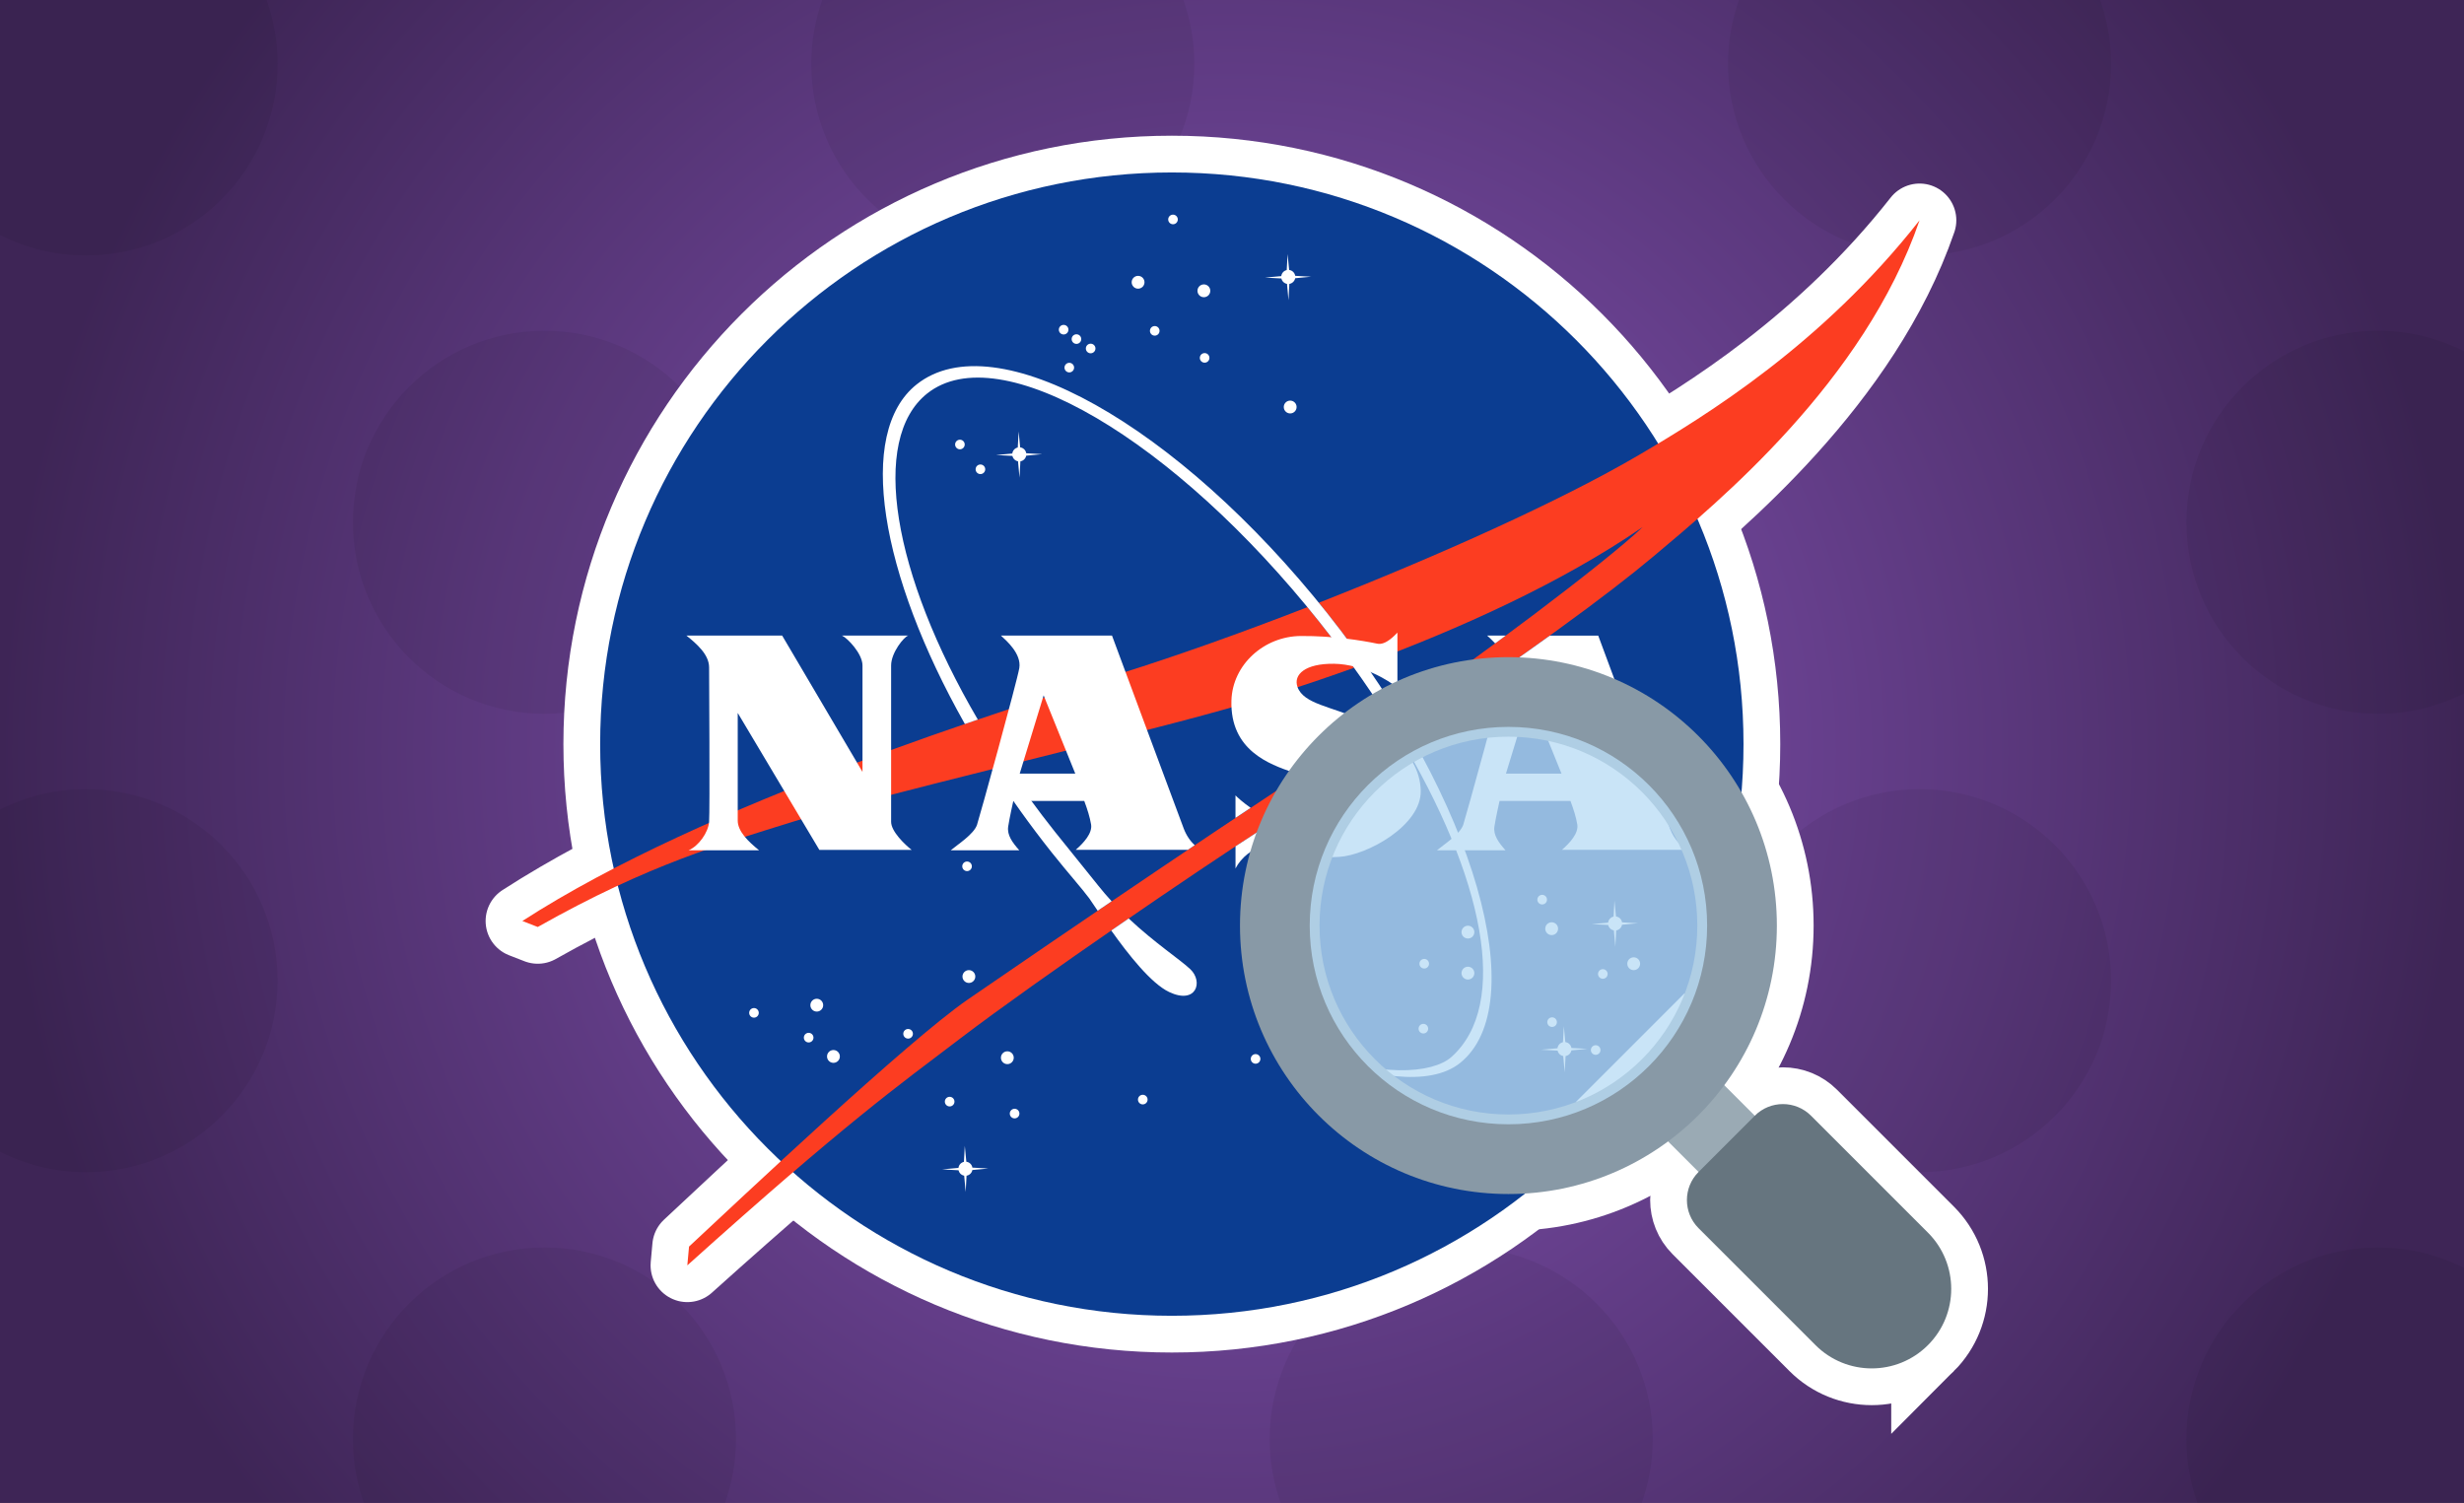 <svg version="1.1" xmlns="http://www.w3.org/2000/svg" xmlns:xlink="http://www.w3.org/1999/xlink" width="335.238" height="204.486" viewBox="0,0,335.238,204.486"><rect x="0" y="0" width="335.238" height="204.486" fill="#808080" stroke="none"/><defs><radialGradient cx="240" cy="180" r="167.619" gradientUnits="userSpaceOnUse" id="color-1"><stop offset="0" stop-color="#8a57bd"/><stop offset="1" stop-color="#3e2556"/></radialGradient></defs><g transform="translate(-72.381,-77.757)"><g stroke-miterlimit="10"><path d="M72.381,282.243v-204.486h335.238v204.486z" fill="url(#color-1)" stroke="none" stroke-width="0" stroke-linecap="butt" stroke-linejoin="miter"/><path d="M307.489,211.182c0,-14.39 11.666,-26.056 26.056,-26.056c14.39,0 26.056,11.666 26.056,26.056c0,14.39 -11.666,26.056 -26.056,26.056c-14.39,0 -26.056,-11.666 -26.056,-26.056z" fill-opacity="0.059" fill="#000000" stroke="none" stroke-width="0" stroke-linecap="butt" stroke-linejoin="miter"/><path d="M334.69,260.767c-4.226,4.229 -11.081,4.229 -15.307,0l-15.905,-15.905c-2.113,-2.113 -2.113,-5.538 0,-7.651l7.651,-7.651c2.113,-2.113 5.538,-2.113 7.651,0l15.905,15.905c4.223,4.226 4.226,11.079 0.005,15.302z" fill="#66757f" stroke="#ffffff" stroke-width="10" stroke-linecap="butt" stroke-linejoin="miter"/><path d="M241.086,203.691c0,-20.171 16.352,-36.523 36.523,-36.523c20.171,0 36.523,16.352 36.523,36.523c0,20.171 -16.352,36.523 -36.523,36.523c-20.171,0 -36.523,-16.352 -36.523,-36.523z" fill="#8899a6" stroke="#ffffff" stroke-width="10" stroke-linecap="butt" stroke-linejoin="miter"/><path d="M182.763,211.182c0,-14.39 11.666,-26.056 26.056,-26.056c14.39,0 26.056,11.666 26.056,26.056c0,14.39 -11.666,26.056 -26.056,26.056c-14.39,0 -26.056,-11.666 -26.056,-26.056z" fill-opacity="0.059" fill="#000000" stroke="none" stroke-width="0" stroke-linecap="butt" stroke-linejoin="miter"/><path d="M84.092,185.126c14.39,0 26.056,11.666 26.056,26.056c0,14.39 -11.666,26.056 -26.056,26.056c-4.212,0 -8.19,-0.999 -11.711,-2.774v-46.564c3.521,-1.774 7.499,-2.774 11.711,-2.774z" fill-opacity="0.059" fill="#000000" stroke="none" stroke-width="0" stroke-linecap="butt" stroke-linejoin="miter"/><path d="M245.126,148.818c0,-14.39 11.666,-26.056 26.056,-26.056c14.39,0 26.056,11.666 26.056,26.056c0,14.39 -11.666,26.056 -26.056,26.056c-14.39,0 -26.056,-11.666 -26.056,-26.056z" fill-opacity="0.059" fill="#000000" stroke="none" stroke-width="0" stroke-linecap="butt" stroke-linejoin="miter"/><path d="M369.852,148.818c0,-14.39 11.666,-26.056 26.056,-26.056c4.212,0 8.19,0.999 11.711,2.774v46.564c-3.521,1.775 -7.499,2.774 -11.711,2.774c-14.39,0 -26.056,-11.666 -26.056,-26.056z" fill-opacity="0.059" fill="#000000" stroke="none" stroke-width="0" stroke-linecap="butt" stroke-linejoin="miter"/><path d="M120.399,148.818c0,-14.39 11.666,-26.056 26.056,-26.056c14.39,0 26.056,11.666 26.056,26.056c0,14.39 -11.666,26.056 -26.056,26.056c-14.39,0 -26.056,-11.666 -26.056,-26.056z" fill-opacity="0.059" fill="#000000" stroke="none" stroke-width="0" stroke-linecap="butt" stroke-linejoin="miter"/><path d="M245.126,273.545c0,-14.39 11.666,-26.056 26.056,-26.056c14.39,0 26.056,11.666 26.056,26.056c0,3.05 -0.524,5.978 -1.487,8.698h-49.137c-0.963,-2.72 -1.487,-5.648 -1.487,-8.698z" fill-opacity="0.059" fill="#000000" stroke="none" stroke-width="0" stroke-linecap="butt" stroke-linejoin="miter"/><path d="M407.619,282.243h-36.28c-0.963,-2.72 -1.487,-5.648 -1.487,-8.698c0,-14.39 11.666,-26.056 26.056,-26.056c4.212,0 8.19,0.999 11.711,2.774z" fill-opacity="0.059" fill="#000000" stroke="none" stroke-width="0" stroke-linecap="butt" stroke-linejoin="miter"/><path d="M120.399,273.545c0,-14.39 11.666,-26.056 26.056,-26.056c14.39,0 26.056,11.666 26.056,26.056c0,3.05 -0.524,5.978 -1.487,8.698h-49.137c-0.963,-2.72 -1.487,-5.648 -1.487,-8.698z" fill-opacity="0.059" fill="#000000" stroke="none" stroke-width="0" stroke-linecap="butt" stroke-linejoin="miter"/><path d="M307.489,86.455c0,-3.05 0.524,-5.978 1.487,-8.698h49.137c0.963,2.72 1.487,5.648 1.487,8.698c0,14.39 -11.666,26.056 -26.056,26.056c-14.39,0 -26.056,-11.666 -26.056,-26.056z" fill-opacity="0.059" fill="#000000" stroke="none" stroke-width="0" stroke-linecap="butt" stroke-linejoin="miter"/><path d="M182.763,86.455c0,-3.05 0.524,-5.978 1.487,-8.698h49.137c0.963,2.72 1.487,5.648 1.487,8.698c0,14.39 -11.666,26.056 -26.056,26.056c-14.39,0 -26.056,-11.666 -26.056,-26.056z" fill-opacity="0.059" fill="#000000" stroke="none" stroke-width="0" stroke-linecap="butt" stroke-linejoin="miter"/><path d="M72.381,77.757h36.28c0.963,2.72 1.487,5.648 1.487,8.698c0,14.39 -11.666,26.056 -26.056,26.056c-4.212,0 -8.19,-0.999 -11.711,-2.774z" fill-opacity="0.059" fill="#000000" stroke="none" stroke-width="0" stroke-linecap="butt" stroke-linejoin="miter"/><path d="M154.035,179c0,-42.956 34.823,-77.779 77.779,-77.779c42.956,0 77.779,34.823 77.779,77.779c0,42.956 -34.823,77.779 -77.779,77.779c-42.956,0 -77.779,-34.823 -77.779,-77.779z" fill="#0b3d91" stroke="#ffffff" stroke-width="10" stroke-linecap="round" stroke-linejoin="round"/><path d="M251.921,162.427c1.639,2.062 3.197,4.127 4.674,6.187c-6.348,2.294 -12.341,4.18 -17.459,5.619c-15.147,4.263 -48.597,12.091 -58.945,15.347c-9.516,2.994 -19.416,5.697 -34.646,14.3l-2.093,-0.814c24.996,-16.16 66.376,-28.98 81.499,-33.716c7.443,-2.329 16.263,-5.466 25.306,-8.981c0.558,0.676 1.114,1.362 1.663,2.058zM262.648,177.762c0.095,0.161 0.19,0.32 0.285,0.479c-5.819,3.881 -12.302,8.123 -19.491,12.735c-7.52,4.825 -29.647,19.881 -40.343,28.019c-8.642,6.575 -15.463,11.392 -37.204,30.924l0.233,-2.556c6.743,-6.278 29.649,-27.903 37.901,-33.6c8.253,-5.697 44.528,-30.461 51.969,-34.762c1.285,-0.744 3.12,-1.924 5.309,-3.403c0.455,0.725 0.903,1.446 1.341,2.164zM333.545,107.73c-7.557,21.973 -27.438,38.366 -36.157,45.691c-6.323,5.311 -17.174,13.254 -33.299,24.045c-0.513,-0.889 -1.044,-1.783 -1.593,-2.676c10.644,-7.272 28.1,-20.319 33.381,-25.322c-11.084,7.617 -25.052,13.911 -37.783,18.6c-1.606,-2.296 -3.313,-4.59 -5.123,-6.869c-0.384,-0.482 -0.769,-0.961 -1.157,-1.436c16.195,-6.358 32.888,-13.851 43.48,-20.059c9.324,-5.466 24.996,-15.114 38.252,-31.974z" fill="#fc3d21" stroke="#ffffff" stroke-width="10" stroke-linecap="round" stroke-linejoin="round"/><path d="M154.035,179c0,-42.956 34.823,-77.779 77.779,-77.779c42.956,0 77.779,34.823 77.779,77.779c0,42.956 -34.823,77.779 -77.779,77.779c-42.956,0 -77.779,-34.823 -77.779,-77.779z" fill="#0b3d91" stroke="none" stroke-width="1" stroke-linecap="butt" stroke-linejoin="miter"/><path d="M226.35,116.161c0,-0.482 0.39,-0.872 0.872,-0.872c0.482,0 0.872,0.39 0.872,0.872c0,0.482 -0.39,0.872 -0.872,0.872c-0.482,0 -0.872,-0.39 -0.872,-0.872z" fill="#ffffff" stroke="none" stroke-width="1" stroke-linecap="butt" stroke-linejoin="miter"/><path d="M235.302,117.323c0,-0.482 0.39,-0.872 0.872,-0.872c0.482,0 0.872,0.39 0.872,0.872c0,0.482 -0.39,0.872 -0.872,0.872c-0.482,0 -0.872,-0.39 -0.872,-0.872z" fill="#ffffff" stroke="none" stroke-width="1" stroke-linecap="butt" stroke-linejoin="miter"/><path d="M247.044,133.135c0,-0.482 0.39,-0.872 0.872,-0.872c0.482,0 0.872,0.39 0.872,0.872c0,0.482 -0.39,0.872 -0.872,0.872c-0.482,0 -0.872,-0.39 -0.872,-0.872z" fill="#ffffff" stroke="none" stroke-width="1" stroke-linecap="butt" stroke-linejoin="miter"/><path d="M182.635,214.518c0,-0.482 0.39,-0.872 0.872,-0.872c0.482,0 0.872,0.39 0.872,0.872c0,0.482 -0.39,0.872 -0.872,0.872c-0.482,0 -0.872,-0.39 -0.872,-0.872z" fill="#ffffff" stroke="none" stroke-width="1" stroke-linecap="butt" stroke-linejoin="miter"/><path d="M184.902,221.494c0,-0.482 0.39,-0.872 0.872,-0.872c0.482,0 0.872,0.39 0.872,0.872c0,0.482 -0.39,0.872 -0.872,0.872c-0.482,0 -0.872,-0.39 -0.872,-0.872z" fill="#ffffff" stroke="none" stroke-width="1" stroke-linecap="butt" stroke-linejoin="miter"/><path d="M174.309,215.564c0,-0.361 0.292,-0.653 0.653,-0.653c0.361,0 0.653,0.292 0.653,0.653c0,0.361 -0.292,0.653 -0.653,0.653c-0.361,0 -0.653,-0.292 -0.653,-0.653z" fill="#ffffff" stroke="none" stroke-width="1" stroke-linecap="butt" stroke-linejoin="miter"/><path d="M209.767,229.268c0,-0.362 0.293,-0.655 0.655,-0.655c0.362,0 0.655,0.293 0.655,0.655c0,0.362 -0.293,0.655 -0.655,0.655c-0.362,0 -0.655,-0.293 -0.655,-0.655z" fill="#ffffff" stroke="none" stroke-width="1" stroke-linecap="butt" stroke-linejoin="miter"/><path d="M265.384,217.715c0,-0.361 0.292,-0.653 0.653,-0.653c0.361,0 0.653,0.292 0.653,0.653c0,0.361 -0.292,0.653 -0.653,0.653c-0.361,0 -0.653,-0.292 -0.653,-0.653z" fill="#ffffff" stroke="none" stroke-width="1" stroke-linecap="butt" stroke-linejoin="miter"/><path d="M281.545,200.16c0,-0.362 0.293,-0.655 0.655,-0.655c0.362,0 0.655,0.293 0.655,0.655c0,0.362 -0.293,0.655 -0.655,0.655c-0.362,0 -0.655,-0.293 -0.655,-0.655z" fill="#ffffff" stroke="none" stroke-width="1" stroke-linecap="butt" stroke-linejoin="miter"/><path d="M202.328,138.235c0,-0.361 0.292,-0.653 0.653,-0.653c0.361,0 0.653,0.292 0.653,0.653c0,0.361 -0.292,0.653 -0.653,0.653c-0.361,0 -0.653,-0.292 -0.653,-0.653z" fill="#ffffff" stroke="none" stroke-width="1" stroke-linecap="butt" stroke-linejoin="miter"/><path d="M220.116,125.171c0,-0.361 0.292,-0.653 0.653,-0.653c0.361,0 0.653,0.292 0.653,0.653c0,0.361 -0.292,0.653 -0.653,0.653c-0.361,0 -0.653,-0.292 -0.653,-0.653z" fill="#ffffff" stroke="none" stroke-width="1" stroke-linecap="butt" stroke-linejoin="miter"/><path d="M218.184,123.892c0,-0.361 0.292,-0.653 0.653,-0.653c0.361,0 0.653,0.292 0.653,0.653c0,0.361 -0.292,0.653 -0.653,0.653c-0.361,0 -0.653,-0.292 -0.653,-0.653z" fill="#ffffff" stroke="none" stroke-width="1" stroke-linecap="butt" stroke-linejoin="miter"/><path d="M216.44,122.613c0,-0.361 0.292,-0.653 0.653,-0.653c0.361,0 0.653,0.292 0.653,0.653c0,0.361 -0.292,0.653 -0.653,0.653c-0.361,0 -0.653,-0.292 -0.653,-0.653z" fill="#ffffff" stroke="none" stroke-width="1" stroke-linecap="butt" stroke-linejoin="miter"/><path d="M205.118,141.608c0,-0.361 0.292,-0.653 0.653,-0.653c0.361,0 0.653,0.292 0.653,0.653c0,0.361 -0.292,0.653 -0.653,0.653c-0.361,0 -0.653,-0.292 -0.653,-0.653z" fill="#ffffff" stroke="none" stroke-width="1" stroke-linecap="butt" stroke-linejoin="miter"/><path d="M231.32,107.615c0,-0.361 0.292,-0.653 0.653,-0.653c0.361,0 0.653,0.292 0.653,0.653c0,0.361 -0.292,0.653 -0.653,0.653c-0.361,0 -0.653,-0.292 -0.653,-0.653z" fill="#ffffff" stroke="none" stroke-width="1" stroke-linecap="butt" stroke-linejoin="miter"/><path d="M235.623,126.45c0,-0.361 0.292,-0.653 0.653,-0.653c0.361,0 0.653,0.292 0.653,0.653c0,0.361 -0.292,0.653 -0.653,0.653c-0.361,0 -0.653,-0.292 -0.653,-0.653z" fill="#ffffff" stroke="none" stroke-width="1" stroke-linecap="butt" stroke-linejoin="miter"/><path d="M228.836,122.772c0,-0.361 0.292,-0.653 0.653,-0.653c0.361,0 0.653,0.292 0.653,0.653c0,0.361 -0.292,0.653 -0.653,0.653c-0.361,0 -0.653,-0.292 -0.653,-0.653z" fill="#ffffff" stroke="none" stroke-width="1" stroke-linecap="butt" stroke-linejoin="miter"/><path d="M217.21,127.773c0,-0.361 0.292,-0.653 0.653,-0.653c0.361,0 0.653,0.292 0.653,0.653c0,0.361 -0.292,0.653 -0.653,0.653c-0.361,0 -0.653,-0.292 -0.653,-0.653z" fill="#ffffff" stroke="none" stroke-width="1" stroke-linecap="butt" stroke-linejoin="miter"/><path d="M268.481,234.966c0,-0.361 0.292,-0.653 0.653,-0.653c0.361,0 0.653,0.292 0.653,0.653c0,0.361 -0.292,0.653 -0.653,0.653c-0.361,0 -0.653,-0.292 -0.653,-0.653z" fill="#ffffff" stroke="none" stroke-width="1" stroke-linecap="butt" stroke-linejoin="miter"/><path d="M181.748,218.936c0,-0.362 0.293,-0.655 0.655,-0.655c0.362,0 0.655,0.293 0.655,0.655c0,0.362 -0.293,0.655 -0.655,0.655c-0.362,0 -0.655,-0.293 -0.655,-0.655z" fill="#ffffff" stroke="none" stroke-width="1" stroke-linecap="butt" stroke-linejoin="miter"/><path d="M227.206,227.365c0,-0.362 0.293,-0.655 0.655,-0.655c0.362,0 0.655,0.293 0.655,0.655c0,0.362 -0.293,0.655 -0.655,0.655c-0.362,0 -0.655,-0.293 -0.655,-0.655z" fill="#ffffff" stroke="none" stroke-width="1" stroke-linecap="butt" stroke-linejoin="miter"/><path d="M195.277,218.413c0,-0.362 0.293,-0.655 0.655,-0.655c0.362,0 0.655,0.293 0.655,0.655c0,0.362 -0.293,0.655 -0.655,0.655c-0.362,0 -0.655,-0.293 -0.655,-0.655z" fill="#ffffff" stroke="none" stroke-width="1" stroke-linecap="butt" stroke-linejoin="miter"/><path d="M200.931,227.642c0,-0.362 0.293,-0.655 0.655,-0.655c0.362,0 0.655,0.293 0.655,0.655c0,0.362 -0.293,0.655 -0.655,0.655c-0.362,0 -0.655,-0.293 -0.655,-0.655z" fill="#ffffff" stroke="none" stroke-width="1" stroke-linecap="butt" stroke-linejoin="miter"/><path d="M242.555,221.829c0,-0.361 0.292,-0.653 0.653,-0.653c0.361,0 0.653,0.292 0.653,0.653c0,0.361 -0.292,0.653 -0.653,0.653c-0.361,0 -0.653,-0.292 -0.653,-0.653z" fill="#ffffff" stroke="none" stroke-width="1" stroke-linecap="butt" stroke-linejoin="miter"/><path d="M265.501,208.879c0,-0.361 0.292,-0.653 0.653,-0.653c0.361,0 0.653,0.292 0.653,0.653c0,0.361 -0.292,0.653 -0.653,0.653c-0.361,0 -0.653,-0.292 -0.653,-0.653z" fill="#ffffff" stroke="none" stroke-width="1" stroke-linecap="butt" stroke-linejoin="miter"/><path d="M282.897,216.828c0,-0.361 0.292,-0.653 0.653,-0.653c0.361,0 0.653,0.292 0.653,0.653c0,0.361 -0.292,0.653 -0.653,0.653c-0.361,0 -0.653,-0.292 -0.653,-0.653z" fill="#ffffff" stroke="none" stroke-width="1" stroke-linecap="butt" stroke-linejoin="miter"/><path d="M288.827,220.622c0,-0.361 0.292,-0.653 0.653,-0.653c0.361,0 0.653,0.292 0.653,0.653c0,0.361 -0.292,0.653 -0.653,0.653c-0.361,0 -0.653,-0.292 -0.653,-0.653z" fill="#ffffff" stroke="none" stroke-width="1" stroke-linecap="butt" stroke-linejoin="miter"/><path d="M289.801,210.274c0,-0.361 0.292,-0.653 0.653,-0.653c0.361,0 0.653,0.292 0.653,0.653c0,0.361 -0.292,0.653 -0.653,0.653c-0.361,0 -0.653,-0.292 -0.653,-0.653z" fill="#ffffff" stroke="none" stroke-width="1" stroke-linecap="butt" stroke-linejoin="miter"/><path d="M203.301,195.625c0,-0.361 0.292,-0.653 0.653,-0.653c0.361,0 0.653,0.292 0.653,0.653c0,0.361 -0.292,0.653 -0.653,0.653c-0.361,0 -0.653,-0.292 -0.653,-0.653z" fill="#ffffff" stroke="none" stroke-width="1" stroke-linecap="butt" stroke-linejoin="miter"/><path d="M203.33,210.623c0,-0.482 0.39,-0.872 0.872,-0.872c0.482,0 0.872,0.39 0.872,0.872c0,0.482 -0.39,0.872 -0.872,0.872c-0.482,0 -0.872,-0.39 -0.872,-0.872z" fill="#ffffff" stroke="none" stroke-width="1" stroke-linecap="butt" stroke-linejoin="miter"/><path d="M208.562,221.668c0,-0.482 0.39,-0.872 0.872,-0.872c0.482,0 0.872,0.39 0.872,0.872c0,0.482 -0.39,0.872 -0.872,0.872c-0.482,0 -0.872,-0.39 -0.872,-0.872z" fill="#ffffff" stroke="none" stroke-width="1" stroke-linecap="butt" stroke-linejoin="miter"/><path d="M271.227,210.158c0,-0.482 0.39,-0.872 0.872,-0.872c0.482,0 0.872,0.39 0.872,0.872c0,0.482 -0.39,0.872 -0.872,0.872c-0.482,0 -0.872,-0.39 -0.872,-0.872z" fill="#ffffff" stroke="none" stroke-width="1" stroke-linecap="butt" stroke-linejoin="miter"/><path d="M293.781,208.879c0,-0.482 0.39,-0.872 0.872,-0.872c0.482,0 0.872,0.39 0.872,0.872c0,0.482 -0.39,0.872 -0.872,0.872c-0.482,0 -0.872,-0.39 -0.872,-0.872z" fill="#ffffff" stroke="none" stroke-width="1" stroke-linecap="butt" stroke-linejoin="miter"/><path d="M282.62,204.112c0,-0.482 0.39,-0.872 0.872,-0.872c0.482,0 0.872,0.39 0.872,0.872c0,0.482 -0.39,0.872 -0.872,0.872c-0.482,0 -0.872,-0.39 -0.872,-0.872z" fill="#ffffff" stroke="none" stroke-width="1" stroke-linecap="butt" stroke-linejoin="miter"/><path d="M271.227,204.578c0,-0.482 0.39,-0.872 0.872,-0.872c0.482,0 0.872,0.39 0.872,0.872c0,0.482 -0.39,0.872 -0.872,0.872c-0.482,0 -0.872,-0.39 -0.872,-0.872z" fill="#ffffff" stroke="none" stroke-width="1" stroke-linecap="butt" stroke-linejoin="miter"/><path d="M247.802,116.385l-0.118,2.221l-0.202,-2.224c-0.38,-0.07 -0.682,-0.362 -0.763,-0.736l-2.232,-0.12l2.217,-0.202c0.048,-0.407 0.349,-0.734 0.74,-0.822l0.124,-2.176l0.207,2.159c0.422,0.054 0.758,0.382 0.825,0.8l2.164,0.122l-2.168,0.207c-0.076,0.395 -0.393,0.703 -0.794,0.771z" fill="#ffffff" stroke="none" stroke-width="1" stroke-linecap="butt" stroke-linejoin="miter"/><path d="M211.209,140.525l-0.12,2.221l-0.202,-2.224c-0.38,-0.07 -0.682,-0.362 -0.763,-0.736l-2.232,-0.12l2.217,-0.202c0.048,-0.407 0.349,-0.734 0.742,-0.822l0.122,-2.176l0.207,2.159c0.422,0.054 0.76,0.382 0.825,0.8l2.164,0.122l-2.168,0.207c-0.074,0.395 -0.391,0.705 -0.793,0.771z" fill="#ffffff" stroke="none" stroke-width="1" stroke-linecap="butt" stroke-linejoin="miter"/><path d="M292.274,204.349l-0.12,2.221l-0.202,-2.224c-0.38,-0.07 -0.682,-0.362 -0.763,-0.736l-2.232,-0.12l2.217,-0.202c0.048,-0.407 0.349,-0.734 0.74,-0.822l0.122,-2.176l0.207,2.159c0.422,0.054 0.76,0.382 0.825,0.8l2.164,0.122l-2.168,0.207c-0.076,0.397 -0.393,0.705 -0.791,0.771z" fill="#ffffff" stroke="none" stroke-width="1" stroke-linecap="butt" stroke-linejoin="miter"/><path d="M203.884,237.72l-0.12,2.221l-0.202,-2.224c-0.38,-0.068 -0.682,-0.362 -0.763,-0.736l-2.232,-0.12l2.217,-0.202c0.048,-0.407 0.349,-0.734 0.742,-0.822l0.122,-2.174l0.207,2.157c0.422,0.054 0.758,0.382 0.825,0.8l2.164,0.122l-2.168,0.207c-0.074,0.395 -0.393,0.705 -0.793,0.771z" fill="#ffffff" stroke="none" stroke-width="1" stroke-linecap="butt" stroke-linejoin="miter"/><path d="M285.385,221.441l-0.12,2.221l-0.202,-2.224c-0.38,-0.07 -0.682,-0.362 -0.763,-0.736l-2.232,-0.12l2.217,-0.202c0.048,-0.407 0.349,-0.734 0.74,-0.822l0.122,-2.174l0.207,2.159c0.422,0.054 0.76,0.382 0.825,0.8l2.164,0.122l-2.168,0.207c-0.074,0.395 -0.393,0.705 -0.791,0.769z" fill="#ffffff" stroke="none" stroke-width="1" stroke-linecap="butt" stroke-linejoin="miter"/><path d="M251.921,162.427c1.639,2.062 3.197,4.127 4.674,6.187c-6.348,2.294 -12.341,4.18 -17.459,5.619c-15.147,4.263 -48.597,12.091 -58.945,15.347c-9.516,2.994 -19.416,5.697 -34.646,14.3l-2.093,-0.814c24.996,-16.16 66.376,-28.98 81.499,-33.716c7.443,-2.329 16.263,-5.466 25.306,-8.981c0.558,0.676 1.114,1.362 1.663,2.058zM262.648,177.762c0.095,0.161 0.19,0.32 0.285,0.479c-5.819,3.881 -12.302,8.123 -19.491,12.735c-7.52,4.825 -29.647,19.881 -40.343,28.019c-8.642,6.575 -15.463,11.392 -37.204,30.924l0.233,-2.556c6.743,-6.278 29.649,-27.903 37.901,-33.6c8.253,-5.697 44.528,-30.461 51.969,-34.762c1.285,-0.744 3.12,-1.924 5.309,-3.403c0.455,0.725 0.903,1.446 1.341,2.164zM333.545,107.73c-7.557,21.973 -27.438,38.366 -36.157,45.691c-6.323,5.311 -17.174,13.254 -33.299,24.045c-0.513,-0.889 -1.044,-1.783 -1.593,-2.676c10.644,-7.272 28.1,-20.319 33.381,-25.322c-11.084,7.617 -25.052,13.911 -37.783,18.6c-1.606,-2.296 -3.313,-4.59 -5.123,-6.869c-0.384,-0.482 -0.769,-0.961 -1.157,-1.436c16.195,-6.358 32.888,-13.851 43.48,-20.059c9.324,-5.466 24.996,-15.114 38.252,-31.974z" fill="#fc3d21" stroke="none" stroke-width="1" stroke-linecap="butt" stroke-linejoin="miter"/><path d="M223.625,200.382c-0.639,0.434 -1.273,0.864 -1.901,1.29c-0.544,-0.81 -0.948,-1.418 -1.151,-1.694c-1.004,-1.358 -2.963,-3.542 -5.117,-6.255c-2.949,-3.713 -5.656,-7.51 -8.094,-11.314c0.657,-0.165 1.314,-0.329 1.973,-0.494c2.019,3.025 4.222,6.053 6.604,9.051c1.781,2.242 4.152,5.133 5.867,7.292c0.591,0.744 1.201,1.451 1.819,2.124zM231.444,212.726c-2.449,-1.159 -5.577,-5.133 -7.873,-8.369c0.794,-0.55 1.587,-1.097 2.372,-1.635c3.556,3.341 6.972,5.567 8.381,6.9c1.804,1.709 0.81,4.852 -2.879,3.104zM271.008,222.4c-4.116,3.269 -12.268,1.965 -20.778,-1.457c-0.172,-0.114 -0.393,-0.581 -0.256,-0.754c9.859,4.437 17.385,3.583 19.848,1.405c8.049,-7.117 4.474,-24.552 -7.175,-43.833c-3.042,-5.032 -6.635,-10.194 -10.721,-15.337c-19.741,-24.847 -43.542,-38.959 -53.399,-31.127c-7.844,6.234 -4.678,24.601 6.892,44.365c-0.581,0.198 -1.168,0.397 -1.761,0.601c-11.463,-20.286 -14.878,-39.597 -6.561,-46.204c10.708,-8.508 35.543,5.55 55.873,31.139c20.33,25.589 27.928,53.343 18.038,61.202z" fill="#ffffff" stroke="none" stroke-width="1" stroke-linecap="butt" stroke-linejoin="miter"/><path d="M165.777,164.235h13.021l10.929,18.544c0,0 0,-13.428 0,-14.475c0,-1.628 -2.064,-3.749 -2.79,-4.069c0.872,0 8.487,0 9.01,0c-0.552,0.145 -2.325,2.296 -2.325,4.069c0,0.872 0,20.346 0,21.276c0,1.308 1.889,3.11 2.79,3.808h-12.556l-11.103,-18.631c0,0 0,13.893 0,14.649c0,1.453 1.424,2.848 2.907,4.04h-9.592c1.366,-0.581 2.674,-2.412 2.79,-3.866c0.116,-1.453 0,-20.2 0,-21.014c0,-1.773 -1.715,-3.226 -3.081,-4.331z" fill="#ffffff" stroke="none" stroke-width="1" stroke-linecap="butt" stroke-linejoin="miter"/><path d="M286.98,189.929c-0.169,-0.99 -0.494,-2.035 -0.93,-3.197h-9.65c0,0 -0.523,2.325 -0.698,3.488c-0.174,1.163 0.581,2.18 1.511,3.226h-9.33c0.901,-0.756 3.139,-2.18 3.575,-3.459c0.314,-0.922 5.468,-19.59 5.755,-21.334c0.01,-0.052 0.015,-0.107 0.021,-0.161c2.137,-1.494 4.139,-2.912 6.007,-4.257h6.586c0,0 9.185,24.764 9.766,26.275c0.581,1.511 1.657,2.645 2.616,2.877h-17.323c1.075,-0.93 2.296,-2.267 2.093,-3.459zM284.829,183.011l-4.302,-10.638l-3.255,10.638zM274.714,164.235h2.529c-0.479,0.355 -0.959,0.709 -1.438,1.062c-0.422,-0.463 -0.839,-0.829 -1.091,-1.062z" fill="#ffffff" stroke="none" stroke-width="1" stroke-linecap="butt" stroke-linejoin="miter"/><path d="M211.061,193.446h-9.33c0.901,-0.756 3.139,-2.18 3.575,-3.459c0.314,-0.922 5.47,-19.59 5.755,-21.334c0.32,-1.947 -1.773,-3.749 -2.5,-4.418h15.114c0,0 9.185,24.764 9.766,26.275c0.358,0.932 0.903,1.717 1.494,2.24c-0.316,0.211 -0.632,0.424 -0.949,0.637h-15.252c1.075,-0.93 2.296,-2.267 2.093,-3.459c-0.169,-0.99 -0.494,-2.035 -0.93,-3.197h-9.65c0,0 -0.523,2.325 -0.698,3.488c-0.174,1.163 0.581,2.18 1.511,3.226zM211.119,183.011h7.557l-4.302,-10.638z" fill="#ffffff" stroke="none" stroke-width="1" stroke-linecap="butt" stroke-linejoin="miter"/><path d="M265.677,185.336c0.116,4.709 -7.295,8.799 -11.132,9.01c-7.906,0.436 -9.824,-1.337 -10.376,-1.308c-1.283,0.068 -2.936,1.395 -3.691,2.877v-3.009c1.141,-0.752 2.141,-1.403 2.965,-1.932c0.81,-0.519 1.608,-1.033 2.399,-1.542c0.713,0.267 1.461,0.467 2.223,0.554c3.808,0.436 8.02,-0.577 7.819,-2.674c-0.109,-1.116 -1.238,-1.98 -2.657,-2.668c3.162,-2.066 6.164,-4.044 9.008,-5.939c1.92,1.678 3.374,3.848 3.443,6.631zM242.541,187.667c-0.676,0.448 -1.366,0.907 -2.066,1.374v-3.065c0.248,0.26 1.002,0.951 2.066,1.692zM255.998,178.998c-1.368,0.789 -3.705,2.269 -6.66,4.191c-0.393,-0.126 -0.756,-0.244 -1.073,-0.355c-3.081,-1.075 -8.545,-2.936 -8.342,-9.766c0.145,-4.885 4.447,-8.749 9.446,-8.778c4.36,-0.025 8.167,0.581 10.405,1.046c1.166,0.242 2.441,-1.221 2.732,-1.511v7.499c-0.988,-0.843 -4.65,-3.197 -8.603,-3.255c-3.953,-0.058 -5.573,1.478 -4.999,3.139c0.814,2.354 4.709,2.674 8.429,4.418c0.715,0.337 1.461,0.719 2.197,1.155c-1.411,0.928 -2.614,1.688 -3.532,2.217z" fill="#ffffff" stroke="none" stroke-width="1" stroke-linecap="butt" stroke-linejoin="miter"/><path d="M314.949,233.378l-7.651,7.651l-13.392,-13.392l7.651,-7.651z" fill="#9aaab4" stroke="#ffffff" stroke-width="10" stroke-linecap="butt" stroke-linejoin="miter"/><path d="M314.949,233.378l-7.651,7.651l-13.392,-13.392l7.651,-7.651z" fill="#9aaab4" stroke="none" stroke-width="1" stroke-linecap="butt" stroke-linejoin="miter"/><path d="M334.69,260.767c-4.226,4.229 -11.081,4.229 -15.307,0l-15.905,-15.905c-2.113,-2.113 -2.113,-5.538 0,-7.651l7.651,-7.651c2.113,-2.113 5.538,-2.113 7.651,0l15.905,15.905c4.223,4.226 4.226,11.079 0.005,15.302z" fill="#66757f" stroke="none" stroke-width="1" stroke-linecap="butt" stroke-linejoin="miter"/><path d="M241.086,203.691c0,-20.171 16.352,-36.523 36.523,-36.523c20.171,0 36.523,16.352 36.523,36.523c0,20.171 -16.352,36.523 -36.523,36.523c-20.171,0 -36.523,-16.352 -36.523,-36.523zM277.609,229.392c14.194,0 25.701,-11.507 25.701,-25.701c0,-14.194 -11.507,-25.701 -25.701,-25.701c-14.194,0 -25.701,11.507 -25.701,25.701c0,14.194 11.507,25.701 25.701,25.701z" fill="#8899a6" stroke="#8899a6" stroke-width="0" stroke-linecap="butt" stroke-linejoin="miter"/><path d="M250.574,203.691c0,-14.931 12.104,-27.035 27.035,-27.035c14.931,0 27.035,12.104 27.035,27.035c0,14.931 -12.104,27.035 -27.035,27.035c-14.931,0 -27.035,-12.104 -27.035,-27.035z" fill-opacity="0.784" fill="#badcf5" stroke="none" stroke-width="1" stroke-linecap="butt" stroke-linejoin="miter"/></g></g></svg><!--rotationCenter:167.618985:102.242995-->